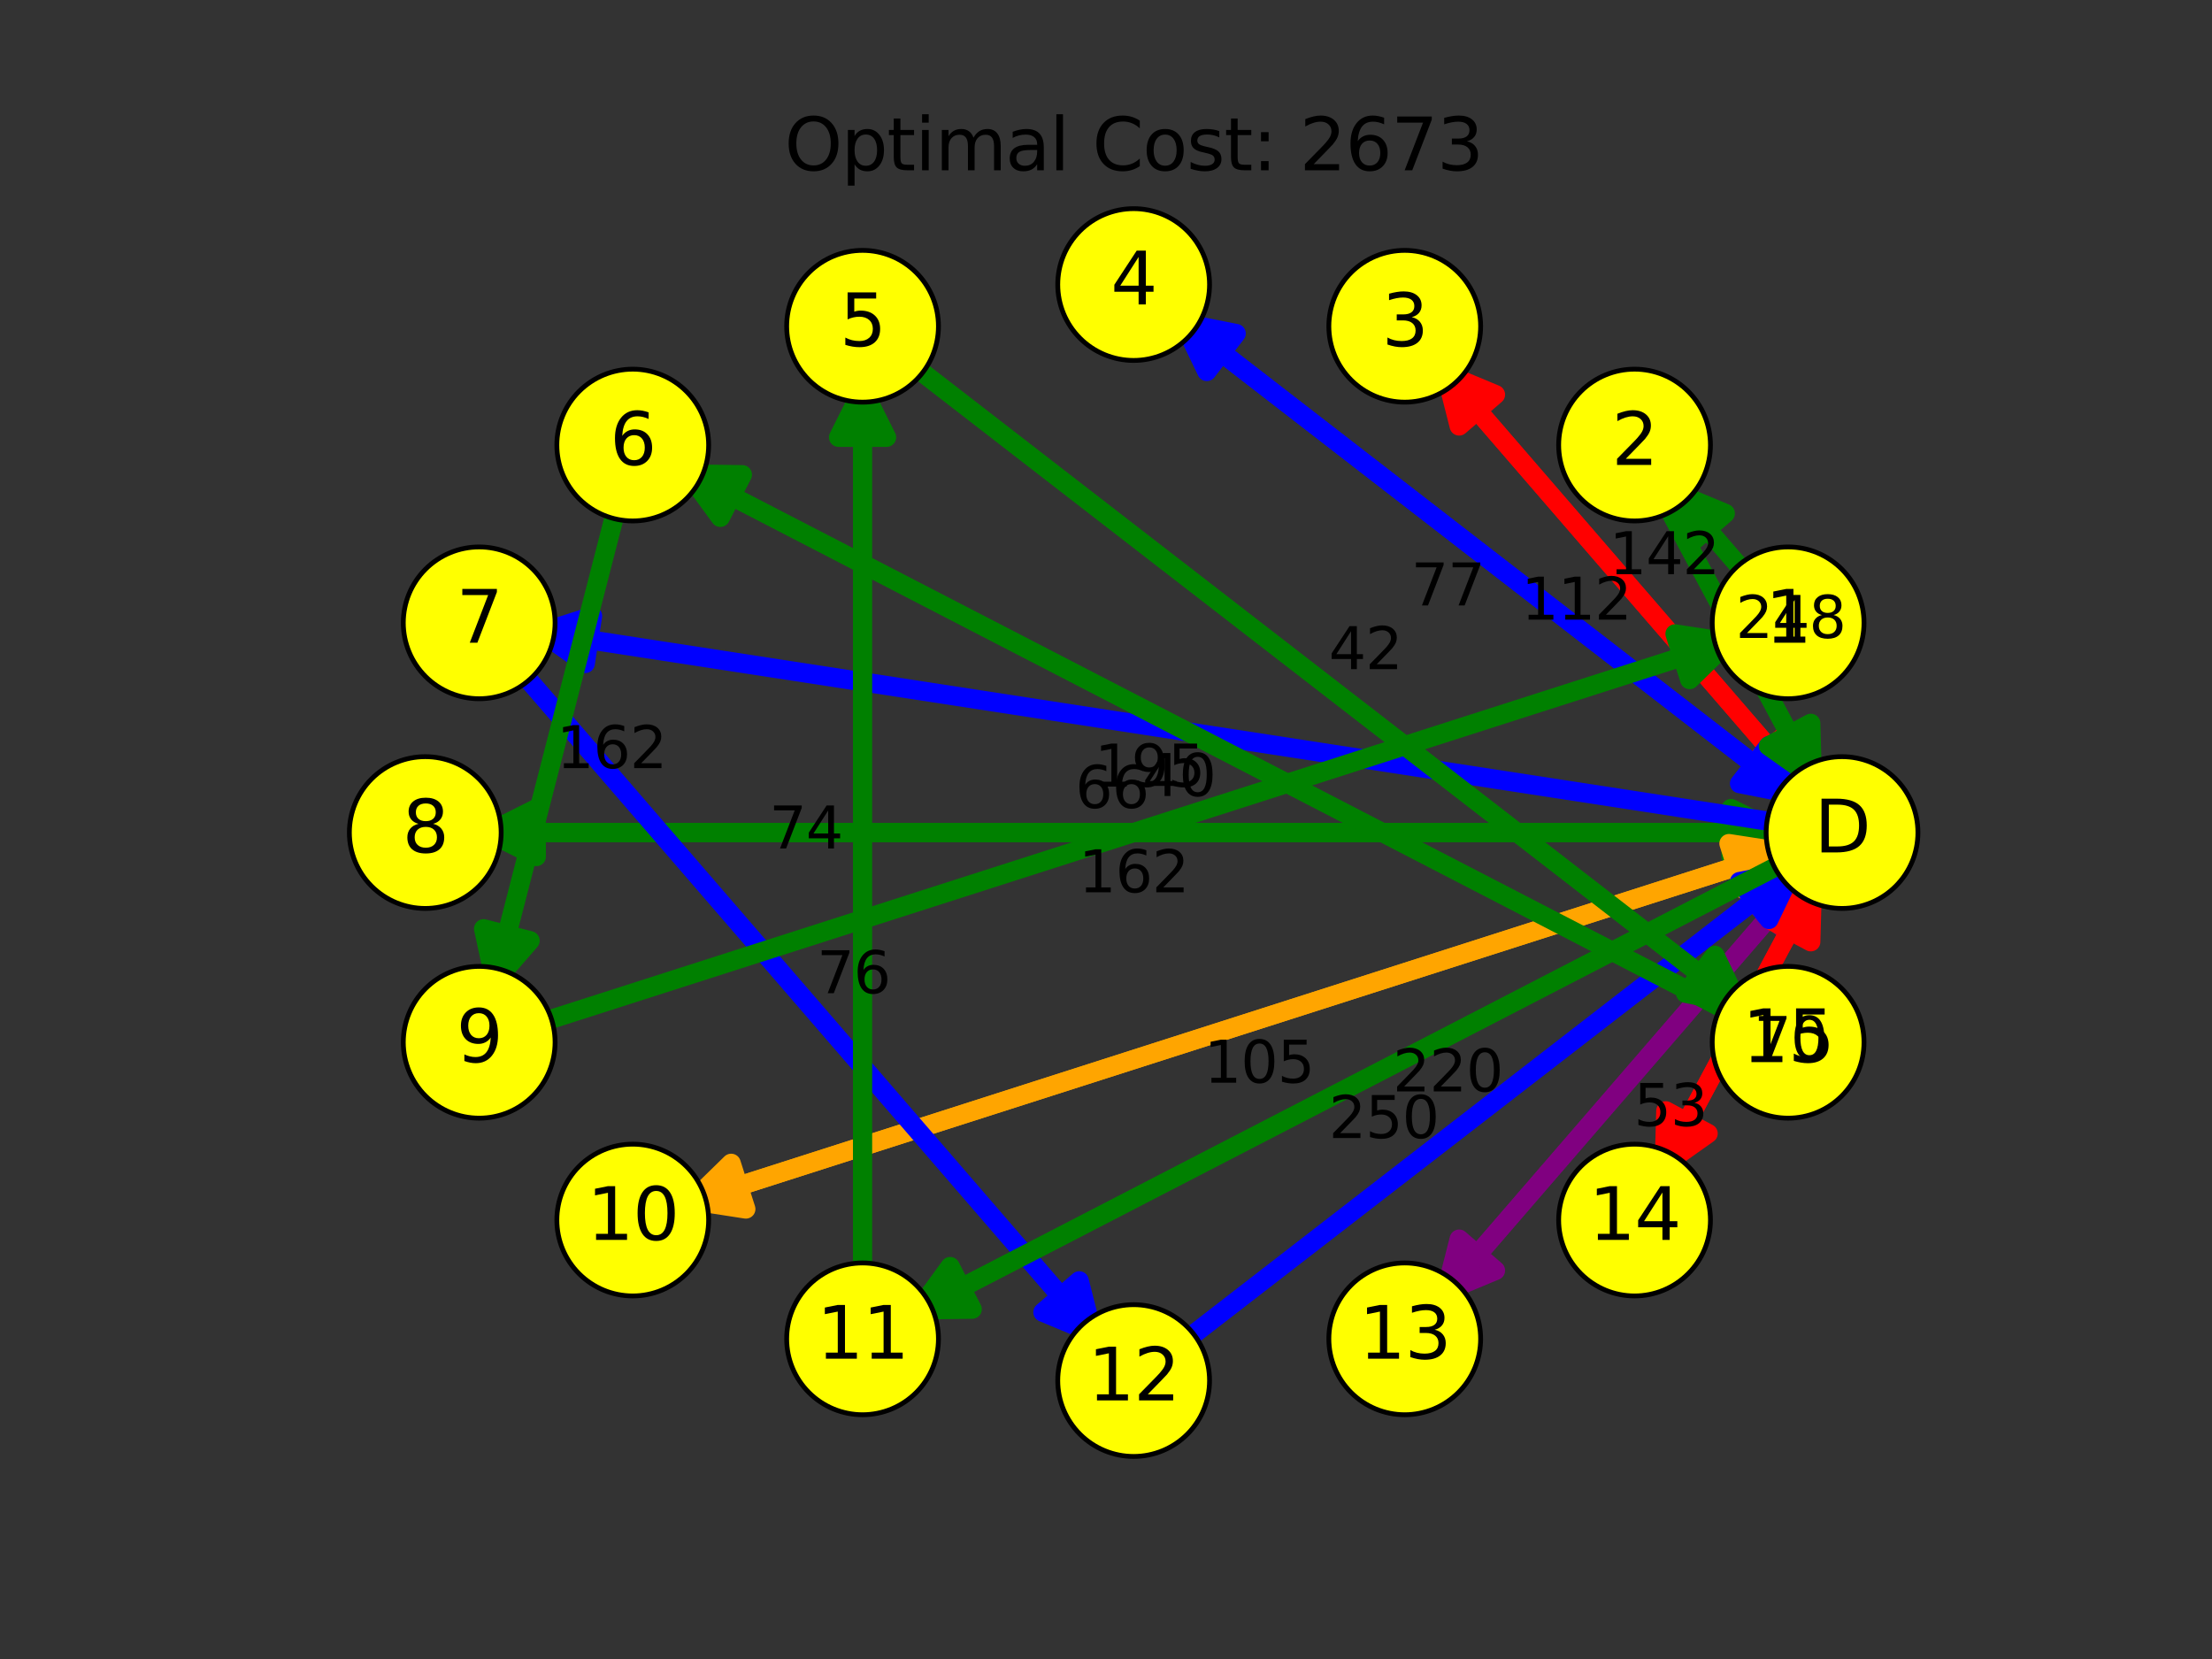 <?xml version="1.0" encoding="utf-8" standalone="no"?>
<!DOCTYPE svg PUBLIC "-//W3C//DTD SVG 1.1//EN"
  "http://www.w3.org/Graphics/SVG/1.1/DTD/svg11.dtd">
<svg xmlns:xlink="http://www.w3.org/1999/xlink" width="460.8pt" height="345.6pt" viewBox="0 0 460.8 345.6" xmlns="http://www.w3.org/2000/svg" version="1.1">
 <rect x="0" y="0" width="460.8" height="345.6" fill="#333333" stroke="none"/>
 <defs>
  <style type="text/css">*{stroke-linejoin: round; stroke-linecap: butt}</style>
 </defs>
 <g id="figure_1">
  <g id="patch_1">
   <path d="M 0 345.6 
L 460.8 345.6 
L 460.8 0 
L 0 0 
L 0 345.6 
z
" style="fill: none"/>
  </g>
  <g id="axes_1">
   <g id="patch_2">
    <path d="M 378.067 166.879 
Q 338.18 120.699 301.216 77.904 
" clip-path="url(#p11c5cd2809)" style="fill: none; stroke: #ff0000; stroke-width: 4; stroke-linecap: round"/>
    <path d="M 303.969 88.74 
L 301.216 77.904 
L 311.537 82.203 
z
" clip-path="url(#p11c5cd2809)" style="fill: #ff0000; stroke: #ff0000; stroke-width: 4; stroke-linecap: round"/>
   </g>
   <g id="patch_3">
    <path d="M 298.296 74.522 
Q 338.183 120.702 375.147 163.498 
" clip-path="url(#p11c5cd2809)" style="fill: none; stroke: #ff0000; stroke-width: 4; stroke-linecap: round"/>
    <path d="M 372.394 152.662 
L 375.147 163.498 
L 364.826 159.198 
z
" clip-path="url(#p11c5cd2809)" style="fill: #ff0000; stroke: #ff0000; stroke-width: 4; stroke-linecap: round"/>
   </g>
   <g id="patch_4">
    <path d="M 376.878 168.135 
Q 309.945 116.356 246.549 67.313 
" clip-path="url(#p11c5cd2809)" style="fill: none; stroke: #0000ff; stroke-width: 4; stroke-linecap: round"/>
    <path d="M 251.399 77.386 
L 246.549 67.313 
L 257.518 69.477 
z
" clip-path="url(#p11c5cd2809)" style="fill: #0000ff; stroke: #0000ff; stroke-width: 4; stroke-linecap: round"/>
   </g>
   <g id="patch_5">
    <path d="M 243.012 64.577 
Q 309.945 116.356 373.341 165.399 
" clip-path="url(#p11c5cd2809)" style="fill: none; stroke: #0000ff; stroke-width: 4; stroke-linecap: round"/>
    <path d="M 368.491 155.325 
L 373.341 165.399 
L 362.372 163.235 
z
" clip-path="url(#p11c5cd2809)" style="fill: #0000ff; stroke: #0000ff; stroke-width: 4; stroke-linecap: round"/>
   </g>
   <g id="patch_6">
    <path d="M 375.07 173.436 
Q 236.16 173.436 101.722 173.436 
" clip-path="url(#p11c5cd2809)" style="fill: none; stroke: #008000; stroke-width: 4; stroke-linecap: round"/>
    <path d="M 111.722 178.436 
L 101.722 173.436 
L 111.722 168.436 
z
" clip-path="url(#p11c5cd2809)" style="fill: #008000; stroke: #008000; stroke-width: 4; stroke-linecap: round"/>
   </g>
   <g id="patch_7">
    <path d="M 97.25 173.436 
Q 236.16 173.436 370.598 173.436 
" clip-path="url(#p11c5cd2809)" style="fill: none; stroke: #008000; stroke-width: 4; stroke-linecap: round"/>
    <path d="M 360.598 168.436 
L 370.598 173.436 
L 360.598 178.436 
z
" clip-path="url(#p11c5cd2809)" style="fill: #008000; stroke: #008000; stroke-width: 4; stroke-linecap: round"/>
   </g>
   <g id="patch_8">
    <path d="M 375.485 176.078 
Q 257.774 213.797 144.321 250.151 
" clip-path="url(#p11c5cd2809)" style="fill: none; stroke: #ffa500; stroke-width: 4; stroke-linecap: round"/>
    <path d="M 155.37 251.861 
L 144.321 250.151 
L 152.319 242.338 
z
" clip-path="url(#p11c5cd2809)" style="fill: #ffa500; stroke: #ffa500; stroke-width: 4; stroke-linecap: round"/>
   </g>
   <g id="patch_9">
    <path d="M 140.057 251.517 
Q 257.769 213.798 371.221 177.444 
" clip-path="url(#p11c5cd2809)" style="fill: none; stroke: #ffa500; stroke-width: 4; stroke-linecap: round"/>
    <path d="M 360.172 175.734 
L 371.221 177.444 
L 363.224 185.257 
z
" clip-path="url(#p11c5cd2809)" style="fill: #ffa500; stroke: #ffa500; stroke-width: 4; stroke-linecap: round"/>
   </g>
   <g id="patch_10">
    <path d="M 378.067 179.992 
Q 338.18 226.172 301.216 268.968 
" clip-path="url(#p11c5cd2809)" style="fill: none; stroke: #800080; stroke-width: 4; stroke-linecap: round"/>
    <path d="M 311.537 264.668 
L 301.216 268.968 
L 303.969 258.132 
z
" clip-path="url(#p11c5cd2809)" style="fill: #800080; stroke: #800080; stroke-width: 4; stroke-linecap: round"/>
   </g>
   <g id="patch_11">
    <path d="M 298.296 272.349 
Q 338.183 226.169 375.147 183.374 
" clip-path="url(#p11c5cd2809)" style="fill: none; stroke: #800080; stroke-width: 4; stroke-linecap: round"/>
    <path d="M 364.826 187.673 
L 375.147 183.374 
L 372.394 194.21 
z
" clip-path="url(#p11c5cd2809)" style="fill: #800080; stroke: #800080; stroke-width: 4; stroke-linecap: round"/>
   </g>
   <g id="patch_12">
    <path d="M 379.643 181.07 
Q 362.119 213.797 346.707 242.581 
" clip-path="url(#p11c5cd2809)" style="fill: none; stroke: #ff0000; stroke-width: 4; stroke-linecap: round"/>
    <path d="M 355.835 236.126 
L 346.707 242.581 
L 347.019 231.406 
z
" clip-path="url(#p11c5cd2809)" style="fill: #ff0000; stroke: #ff0000; stroke-width: 4; stroke-linecap: round"/>
   </g>
   <g id="patch_13">
    <path d="M 344.596 246.525 
Q 362.119 213.798 377.531 185.013 
" clip-path="url(#p11c5cd2809)" style="fill: none; stroke: #ff0000; stroke-width: 4; stroke-linecap: round"/>
    <path d="M 368.403 191.469 
L 377.531 185.013 
L 377.219 196.189 
z
" clip-path="url(#p11c5cd2809)" style="fill: #ff0000; stroke: #ff0000; stroke-width: 4; stroke-linecap: round"/>
   </g>
   <g id="patch_14">
    <path d="M 375.174 172.119 
Q 241.778 151.592 112.802 131.746 
" clip-path="url(#p11c5cd2809)" style="fill: none; stroke: #0000ff; stroke-width: 4; stroke-linecap: round"/>
    <path d="M 121.925 138.209 
L 112.802 131.746 
L 123.446 128.325 
z
" clip-path="url(#p11c5cd2809)" style="fill: #0000ff; stroke: #0000ff; stroke-width: 4; stroke-linecap: round"/>
   </g>
   <g id="patch_15">
    <path d="M 105.483 136.302 
Q 167.991 208.672 227.576 277.657 
" clip-path="url(#p11c5cd2809)" style="fill: none; stroke: #0000ff; stroke-width: 4; stroke-linecap: round"/>
    <path d="M 224.823 266.821 
L 227.576 277.657 
L 217.255 273.358 
z
" clip-path="url(#p11c5cd2809)" style="fill: #0000ff; stroke: #0000ff; stroke-width: 4; stroke-linecap: round"/>
   </g>
   <g id="patch_16">
    <path d="M 243.012 282.295 
Q 309.945 230.516 373.341 181.473 
" clip-path="url(#p11c5cd2809)" style="fill: none; stroke: #0000ff; stroke-width: 4; stroke-linecap: round"/>
    <path d="M 362.372 183.637 
L 373.341 181.473 
L 368.491 191.546 
z
" clip-path="url(#p11c5cd2809)" style="fill: #0000ff; stroke: #0000ff; stroke-width: 4; stroke-linecap: round"/>
   </g>
   <g id="patch_17">
    <path d="M 376.037 177.413 
Q 281.708 226.171 191.351 272.877 
" clip-path="url(#p11c5cd2809)" style="fill: none; stroke: #008000; stroke-width: 4; stroke-linecap: round"/>
    <path d="M 202.53 272.727 
L 191.351 272.877 
L 197.938 263.843 
z
" clip-path="url(#p11c5cd2809)" style="fill: #008000; stroke: #008000; stroke-width: 4; stroke-linecap: round"/>
   </g>
   <g id="patch_18">
    <path d="M 179.687 270.244 
Q 179.687 173.434 179.687 81.096 
" clip-path="url(#p11c5cd2809)" style="fill: none; stroke: #008000; stroke-width: 4; stroke-linecap: round"/>
    <path d="M 174.687 91.096 
L 179.687 81.096 
L 184.687 91.096 
z
" clip-path="url(#p11c5cd2809)" style="fill: #008000; stroke: #008000; stroke-width: 4; stroke-linecap: round"/>
   </g>
   <g id="patch_19">
    <path d="M 186.539 73.267 
Q 276.092 142.544 362.107 209.085 
" clip-path="url(#p11c5cd2809)" style="fill: none; stroke: #008000; stroke-width: 4; stroke-linecap: round"/>
    <path d="M 357.257 199.012 
L 362.107 209.085 
L 351.138 206.921 
z
" clip-path="url(#p11c5cd2809)" style="fill: #008000; stroke: #008000; stroke-width: 4; stroke-linecap: round"/>
   </g>
   <g id="patch_20">
    <path d="M 364.803 213.146 
Q 252.153 154.917 143.475 98.741 
" clip-path="url(#p11c5cd2809)" style="fill: none; stroke: #008000; stroke-width: 4; stroke-linecap: round"/>
    <path d="M 150.062 107.775 
L 143.475 98.741 
L 154.654 98.891 
z
" clip-path="url(#p11c5cd2809)" style="fill: #008000; stroke: #008000; stroke-width: 4; stroke-linecap: round"/>
   </g>
   <g id="patch_21">
    <path d="M 129.656 101.1 
Q 115.818 154.917 103.093 204.404 
" clip-path="url(#p11c5cd2809)" style="fill: none; stroke: #008000; stroke-width: 4; stroke-linecap: round"/>
    <path d="M 110.426 195.964 
L 103.093 204.404 
L 100.741 193.474 
z
" clip-path="url(#p11c5cd2809)" style="fill: #008000; stroke: #008000; stroke-width: 4; stroke-linecap: round"/>
   </g>
   <g id="patch_22">
    <path d="M 108.073 214.479 
Q 236.16 173.436 359.987 133.757 
" clip-path="url(#p11c5cd2809)" style="fill: none; stroke: #008000; stroke-width: 4; stroke-linecap: round"/>
    <path d="M 348.938 132.047 
L 359.987 133.757 
L 351.99 141.57 
z
" clip-path="url(#p11c5cd2809)" style="fill: #008000; stroke: #008000; stroke-width: 4; stroke-linecap: round"/>
   </g>
   <g id="patch_23">
    <path d="M 366.837 123.196 
Q 356.502 111.23 349.091 102.65 
" clip-path="url(#p11c5cd2809)" style="fill: none; stroke: #008000; stroke-width: 4; stroke-linecap: round"/>
    <path d="M 351.844 113.486 
L 349.091 102.65 
L 359.412 106.949 
z
" clip-path="url(#p11c5cd2809)" style="fill: #008000; stroke: #008000; stroke-width: 4; stroke-linecap: round"/>
   </g>
   <g id="patch_24">
    <path d="M 344.596 100.347 
Q 362.119 133.074 377.531 161.858 
" clip-path="url(#p11c5cd2809)" style="fill: none; stroke: #008000; stroke-width: 4; stroke-linecap: round"/>
    <path d="M 377.219 150.682 
L 377.531 161.858 
L 368.403 155.403 
z
" clip-path="url(#p11c5cd2809)" style="fill: #008000; stroke: #008000; stroke-width: 4; stroke-linecap: round"/>
   </g>
   <g id="PathCollection_1">
    <defs>
     <path id="m559563d343" d="M 0 15.811 
C 4.193 15.811 8.215 14.145 11.18 11.18 
C 14.145 8.215 15.811 4.193 15.811 0 
C 15.811 -4.193 14.145 -8.215 11.18 -11.18 
C 8.215 -14.145 4.193 -15.811 0 -15.811 
C -4.193 -15.811 -8.215 -14.145 -11.18 -11.18 
C -14.145 -8.215 -15.811 -4.193 -15.811 0 
C -15.811 4.193 -14.145 8.215 -11.18 11.18 
C -8.215 14.145 -4.193 15.811 0 15.811 
z
" style="stroke: #000000"/>
    </defs>
    <g clip-path="url(#p11c5cd2809)">
     <use xlink:href="#m559563d343" x="383.73" y="173.436" style="fill: #ffff00; stroke: #000000"/>
     <use xlink:href="#m559563d343" x="372.497" y="129.749" style="fill: #ffff00; stroke: #000000"/>
     <use xlink:href="#m559563d343" x="340.508" y="92.713" style="fill: #ffff00; stroke: #000000"/>
     <use xlink:href="#m559563d343" x="292.633" y="67.966" style="fill: #ffff00; stroke: #000000"/>
     <use xlink:href="#m559563d343" x="236.16" y="59.276" style="fill: #ffff00; stroke: #000000"/>
     <use xlink:href="#m559563d343" x="179.687" y="67.966" style="fill: #ffff00; stroke: #000000"/>
     <use xlink:href="#m559563d343" x="131.812" y="92.713" style="fill: #ffff00; stroke: #000000"/>
     <use xlink:href="#m559563d343" x="99.823" y="129.749" style="fill: #ffff00; stroke: #000000"/>
     <use xlink:href="#m559563d343" x="88.59" y="173.436" style="fill: #ffff00; stroke: #000000"/>
     <use xlink:href="#m559563d343" x="99.823" y="217.123" style="fill: #ffff00; stroke: #000000"/>
     <use xlink:href="#m559563d343" x="131.812" y="254.159" style="fill: #ffff00; stroke: #000000"/>
     <use xlink:href="#m559563d343" x="179.687" y="278.906" style="fill: #ffff00; stroke: #000000"/>
     <use xlink:href="#m559563d343" x="236.16" y="287.596" style="fill: #ffff00; stroke: #000000"/>
     <use xlink:href="#m559563d343" x="292.633" y="278.906" style="fill: #ffff00; stroke: #000000"/>
     <use xlink:href="#m559563d343" x="340.508" y="254.159" style="fill: #ffff00; stroke: #000000"/>
     <use xlink:href="#m559563d343" x="372.497" y="217.123" style="fill: #ffff00; stroke: #000000"/>
    </g>
   </g>
   <g id="text_1">
    <g clip-path="url(#p11c5cd2809)">
     <!-- D -->
     <g transform="translate(377.955 177.575) scale(0.15 -0.15)">
      <defs>
       <path id="DejaVuSans-44" d="M 1259 4147 
L 1259 519 
L 2022 519 
Q 2988 519 3436 956 
Q 3884 1394 3884 2338 
Q 3884 3275 3436 3711 
Q 2988 4147 2022 4147 
L 1259 4147 
z
M 628 4666 
L 1925 4666 
Q 3281 4666 3915 4102 
Q 4550 3538 4550 2338 
Q 4550 1131 3912 565 
Q 3275 0 1925 0 
L 628 0 
L 628 4666 
z
" transform="scale(0.016)"/>
      </defs>
      <use xlink:href="#DejaVuSans-44"/>
     </g>
    </g>
   </g>
   <g id="text_2">
    <g clip-path="url(#p11c5cd2809)">
     <!-- 1 -->
     <g transform="translate(367.725 133.888) scale(0.15 -0.15)">
      <defs>
       <path id="DejaVuSans-31" d="M 794 531 
L 1825 531 
L 1825 4091 
L 703 3866 
L 703 4441 
L 1819 4666 
L 2450 4666 
L 2450 531 
L 3481 531 
L 3481 0 
L 794 0 
L 794 531 
z
" transform="scale(0.016)"/>
      </defs>
      <use xlink:href="#DejaVuSans-31"/>
     </g>
    </g>
   </g>
   <g id="text_3">
    <g clip-path="url(#p11c5cd2809)">
     <!-- 2 -->
     <g transform="translate(335.736 96.852) scale(0.15 -0.15)">
      <defs>
       <path id="DejaVuSans-32" d="M 1228 531 
L 3431 531 
L 3431 0 
L 469 0 
L 469 531 
Q 828 903 1448 1529 
Q 2069 2156 2228 2338 
Q 2531 2678 2651 2914 
Q 2772 3150 2772 3378 
Q 2772 3750 2511 3984 
Q 2250 4219 1831 4219 
Q 1534 4219 1204 4116 
Q 875 4013 500 3803 
L 500 4441 
Q 881 4594 1212 4672 
Q 1544 4750 1819 4750 
Q 2544 4750 2975 4387 
Q 3406 4025 3406 3419 
Q 3406 3131 3298 2873 
Q 3191 2616 2906 2266 
Q 2828 2175 2409 1742 
Q 1991 1309 1228 531 
z
" transform="scale(0.016)"/>
      </defs>
      <use xlink:href="#DejaVuSans-32"/>
     </g>
    </g>
   </g>
   <g id="text_4">
    <g clip-path="url(#p11c5cd2809)">
     <!-- 3 -->
     <g transform="translate(287.861 72.105) scale(0.15 -0.15)">
      <defs>
       <path id="DejaVuSans-33" d="M 2597 2516 
Q 3050 2419 3304 2112 
Q 3559 1806 3559 1356 
Q 3559 666 3084 287 
Q 2609 -91 1734 -91 
Q 1441 -91 1130 -33 
Q 819 25 488 141 
L 488 750 
Q 750 597 1062 519 
Q 1375 441 1716 441 
Q 2309 441 2620 675 
Q 2931 909 2931 1356 
Q 2931 1769 2642 2001 
Q 2353 2234 1838 2234 
L 1294 2234 
L 1294 2753 
L 1863 2753 
Q 2328 2753 2575 2939 
Q 2822 3125 2822 3475 
Q 2822 3834 2567 4026 
Q 2313 4219 1838 4219 
Q 1578 4219 1281 4162 
Q 984 4106 628 3988 
L 628 4550 
Q 988 4650 1302 4700 
Q 1616 4750 1894 4750 
Q 2613 4750 3031 4423 
Q 3450 4097 3450 3541 
Q 3450 3153 3228 2886 
Q 3006 2619 2597 2516 
z
" transform="scale(0.016)"/>
      </defs>
      <use xlink:href="#DejaVuSans-33"/>
     </g>
    </g>
   </g>
   <g id="text_5">
    <g clip-path="url(#p11c5cd2809)">
     <!-- 4 -->
     <g transform="translate(231.388 63.415) scale(0.15 -0.15)">
      <defs>
       <path id="DejaVuSans-34" d="M 2419 4116 
L 825 1625 
L 2419 1625 
L 2419 4116 
z
M 2253 4666 
L 3047 4666 
L 3047 1625 
L 3713 1625 
L 3713 1100 
L 3047 1100 
L 3047 0 
L 2419 0 
L 2419 1100 
L 313 1100 
L 313 1709 
L 2253 4666 
z
" transform="scale(0.016)"/>
      </defs>
      <use xlink:href="#DejaVuSans-34"/>
     </g>
    </g>
   </g>
   <g id="text_6">
    <g clip-path="url(#p11c5cd2809)">
     <!-- 5 -->
     <g transform="translate(174.915 72.105) scale(0.15 -0.15)">
      <defs>
       <path id="DejaVuSans-35" d="M 691 4666 
L 3169 4666 
L 3169 4134 
L 1269 4134 
L 1269 2991 
Q 1406 3038 1543 3061 
Q 1681 3084 1819 3084 
Q 2600 3084 3056 2656 
Q 3513 2228 3513 1497 
Q 3513 744 3044 326 
Q 2575 -91 1722 -91 
Q 1428 -91 1123 -41 
Q 819 9 494 109 
L 494 744 
Q 775 591 1075 516 
Q 1375 441 1709 441 
Q 2250 441 2565 725 
Q 2881 1009 2881 1497 
Q 2881 1984 2565 2268 
Q 2250 2553 1709 2553 
Q 1456 2553 1204 2497 
Q 953 2441 691 2322 
L 691 4666 
z
" transform="scale(0.016)"/>
      </defs>
      <use xlink:href="#DejaVuSans-35"/>
     </g>
    </g>
   </g>
   <g id="text_7">
    <g clip-path="url(#p11c5cd2809)">
     <!-- 6 -->
     <g transform="translate(127.04 96.852) scale(0.15 -0.15)">
      <defs>
       <path id="DejaVuSans-36" d="M 2113 2584 
Q 1688 2584 1439 2293 
Q 1191 2003 1191 1497 
Q 1191 994 1439 701 
Q 1688 409 2113 409 
Q 2538 409 2786 701 
Q 3034 994 3034 1497 
Q 3034 2003 2786 2293 
Q 2538 2584 2113 2584 
z
M 3366 4563 
L 3366 3988 
Q 3128 4100 2886 4159 
Q 2644 4219 2406 4219 
Q 1781 4219 1451 3797 
Q 1122 3375 1075 2522 
Q 1259 2794 1537 2939 
Q 1816 3084 2150 3084 
Q 2853 3084 3261 2657 
Q 3669 2231 3669 1497 
Q 3669 778 3244 343 
Q 2819 -91 2113 -91 
Q 1303 -91 875 529 
Q 447 1150 447 2328 
Q 447 3434 972 4092 
Q 1497 4750 2381 4750 
Q 2619 4750 2861 4703 
Q 3103 4656 3366 4563 
z
" transform="scale(0.016)"/>
      </defs>
      <use xlink:href="#DejaVuSans-36"/>
     </g>
    </g>
   </g>
   <g id="text_8">
    <g clip-path="url(#p11c5cd2809)">
     <!-- 7 -->
     <g transform="translate(95.051 133.888) scale(0.15 -0.15)">
      <defs>
       <path id="DejaVuSans-37" d="M 525 4666 
L 3525 4666 
L 3525 4397 
L 1831 0 
L 1172 0 
L 2766 4134 
L 525 4134 
L 525 4666 
z
" transform="scale(0.016)"/>
      </defs>
      <use xlink:href="#DejaVuSans-37"/>
     </g>
    </g>
   </g>
   <g id="text_9">
    <g clip-path="url(#p11c5cd2809)">
     <!-- 8 -->
     <g transform="translate(83.818 177.575) scale(0.15 -0.15)">
      <defs>
       <path id="DejaVuSans-38" d="M 2034 2216 
Q 1584 2216 1326 1975 
Q 1069 1734 1069 1313 
Q 1069 891 1326 650 
Q 1584 409 2034 409 
Q 2484 409 2743 651 
Q 3003 894 3003 1313 
Q 3003 1734 2745 1975 
Q 2488 2216 2034 2216 
z
M 1403 2484 
Q 997 2584 770 2862 
Q 544 3141 544 3541 
Q 544 4100 942 4425 
Q 1341 4750 2034 4750 
Q 2731 4750 3128 4425 
Q 3525 4100 3525 3541 
Q 3525 3141 3298 2862 
Q 3072 2584 2669 2484 
Q 3125 2378 3379 2068 
Q 3634 1759 3634 1313 
Q 3634 634 3220 271 
Q 2806 -91 2034 -91 
Q 1263 -91 848 271 
Q 434 634 434 1313 
Q 434 1759 690 2068 
Q 947 2378 1403 2484 
z
M 1172 3481 
Q 1172 3119 1398 2916 
Q 1625 2713 2034 2713 
Q 2441 2713 2670 2916 
Q 2900 3119 2900 3481 
Q 2900 3844 2670 4047 
Q 2441 4250 2034 4250 
Q 1625 4250 1398 4047 
Q 1172 3844 1172 3481 
z
" transform="scale(0.016)"/>
      </defs>
      <use xlink:href="#DejaVuSans-38"/>
     </g>
    </g>
   </g>
   <g id="text_10">
    <g clip-path="url(#p11c5cd2809)">
     <!-- 9 -->
     <g transform="translate(95.051 221.262) scale(0.15 -0.15)">
      <defs>
       <path id="DejaVuSans-39" d="M 703 97 
L 703 672 
Q 941 559 1184 500 
Q 1428 441 1663 441 
Q 2288 441 2617 861 
Q 2947 1281 2994 2138 
Q 2813 1869 2534 1725 
Q 2256 1581 1919 1581 
Q 1219 1581 811 2004 
Q 403 2428 403 3163 
Q 403 3881 828 4315 
Q 1253 4750 1959 4750 
Q 2769 4750 3195 4129 
Q 3622 3509 3622 2328 
Q 3622 1225 3098 567 
Q 2575 -91 1691 -91 
Q 1453 -91 1209 -44 
Q 966 3 703 97 
z
M 1959 2075 
Q 2384 2075 2632 2365 
Q 2881 2656 2881 3163 
Q 2881 3666 2632 3958 
Q 2384 4250 1959 4250 
Q 1534 4250 1286 3958 
Q 1038 3666 1038 3163 
Q 1038 2656 1286 2365 
Q 1534 2075 1959 2075 
z
" transform="scale(0.016)"/>
      </defs>
      <use xlink:href="#DejaVuSans-39"/>
     </g>
    </g>
   </g>
   <g id="text_11">
    <g clip-path="url(#p11c5cd2809)">
     <!-- 10 -->
     <g transform="translate(122.268 258.298) scale(0.15 -0.15)">
      <defs>
       <path id="DejaVuSans-30" d="M 2034 4250 
Q 1547 4250 1301 3770 
Q 1056 3291 1056 2328 
Q 1056 1369 1301 889 
Q 1547 409 2034 409 
Q 2525 409 2770 889 
Q 3016 1369 3016 2328 
Q 3016 3291 2770 3770 
Q 2525 4250 2034 4250 
z
M 2034 4750 
Q 2819 4750 3233 4129 
Q 3647 3509 3647 2328 
Q 3647 1150 3233 529 
Q 2819 -91 2034 -91 
Q 1250 -91 836 529 
Q 422 1150 422 2328 
Q 422 3509 836 4129 
Q 1250 4750 2034 4750 
z
" transform="scale(0.016)"/>
      </defs>
      <use xlink:href="#DejaVuSans-31"/>
      <use xlink:href="#DejaVuSans-30" x="63.623"/>
     </g>
    </g>
   </g>
   <g id="text_12">
    <g clip-path="url(#p11c5cd2809)">
     <!-- 11 -->
     <g transform="translate(170.144 283.045) scale(0.15 -0.15)">
      <use xlink:href="#DejaVuSans-31"/>
      <use xlink:href="#DejaVuSans-31" x="63.623"/>
     </g>
    </g>
   </g>
   <g id="text_13">
    <g clip-path="url(#p11c5cd2809)">
     <!-- 12 -->
     <g transform="translate(226.616 291.735) scale(0.15 -0.15)">
      <use xlink:href="#DejaVuSans-31"/>
      <use xlink:href="#DejaVuSans-32" x="63.623"/>
     </g>
    </g>
   </g>
   <g id="text_14">
    <g clip-path="url(#p11c5cd2809)">
     <!-- 13 -->
     <g transform="translate(283.089 283.045) scale(0.15 -0.15)">
      <use xlink:href="#DejaVuSans-31"/>
      <use xlink:href="#DejaVuSans-33" x="63.623"/>
     </g>
    </g>
   </g>
   <g id="text_15">
    <g clip-path="url(#p11c5cd2809)">
     <!-- 14 -->
     <g transform="translate(330.964 258.298) scale(0.15 -0.15)">
      <use xlink:href="#DejaVuSans-31"/>
      <use xlink:href="#DejaVuSans-34" x="63.623"/>
     </g>
    </g>
   </g>
   <g id="text_16">
    <g clip-path="url(#p11c5cd2809)">
     <!-- 15 -->
     <g transform="translate(362.953 221.262) scale(0.15 -0.15)">
      <use xlink:href="#DejaVuSans-31"/>
      <use xlink:href="#DejaVuSans-35" x="63.623"/>
     </g>
    </g>
   </g>
   <g id="text_17">
    <!-- 112 -->
    <g transform="translate(316.913 129.086) scale(0.12 -0.12)">
     <use xlink:href="#DejaVuSans-31"/>
     <use xlink:href="#DejaVuSans-31" x="63.623"/>
     <use xlink:href="#DejaVuSans-32" x="127.246"/>
    </g>
   </g>
   <g id="text_18">
    <!-- 77 -->
    <g transform="translate(293.962 126.125) scale(0.12 -0.12)">
     <use xlink:href="#DejaVuSans-37"/>
     <use xlink:href="#DejaVuSans-37" x="63.623"/>
    </g>
   </g>
   <g id="text_19">
    <!-- 162 -->
    <g transform="translate(224.708 185.88) scale(0.12 -0.12)">
     <use xlink:href="#DejaVuSans-31"/>
     <use xlink:href="#DejaVuSans-36" x="63.623"/>
     <use xlink:href="#DejaVuSans-32" x="127.246"/>
    </g>
   </g>
   <g id="text_20">
    <!-- 105 -->
    <g transform="translate(250.836 225.546) scale(0.12 -0.12)">
     <use xlink:href="#DejaVuSans-31"/>
     <use xlink:href="#DejaVuSans-30" x="63.623"/>
     <use xlink:href="#DejaVuSans-35" x="127.246"/>
    </g>
   </g>
   <g id="text_21">
    <!-- 53 -->
    <g transform="translate(340.362 234.556) scale(0.12 -0.12)">
     <use xlink:href="#DejaVuSans-35"/>
     <use xlink:href="#DejaVuSans-33" x="63.623"/>
    </g>
   </g>
   <g id="text_22">
    <!-- 70 -->
    <g transform="translate(365.391 220.604) scale(0.12 -0.12)">
     <use xlink:href="#DejaVuSans-37"/>
     <use xlink:href="#DejaVuSans-30" x="63.623"/>
    </g>
   </g>
   <g id="text_23">
    <!-- 195 -->
    <g transform="translate(228.021 163.861) scale(0.12 -0.12)">
     <use xlink:href="#DejaVuSans-31"/>
     <use xlink:href="#DejaVuSans-39" x="63.623"/>
     <use xlink:href="#DejaVuSans-35" x="127.246"/>
    </g>
   </g>
   <g id="text_24">
    <!-- 76 -->
    <g transform="translate(170.172 206.91) scale(0.12 -0.12)">
     <use xlink:href="#DejaVuSans-37"/>
     <use xlink:href="#DejaVuSans-36" x="63.623"/>
    </g>
   </g>
   <g id="text_25">
    <!-- 220 -->
    <g transform="translate(290.145 227.369) scale(0.12 -0.12)">
     <use xlink:href="#DejaVuSans-32"/>
     <use xlink:href="#DejaVuSans-32" x="63.623"/>
     <use xlink:href="#DejaVuSans-30" x="127.246"/>
    </g>
   </g>
   <g id="text_26">
    <!-- 250 -->
    <g transform="translate(276.815 237.076) scale(0.12 -0.12)">
     <use xlink:href="#DejaVuSans-32"/>
     <use xlink:href="#DejaVuSans-35" x="63.623"/>
     <use xlink:href="#DejaVuSans-30" x="127.246"/>
    </g>
   </g>
   <g id="text_27">
    <!-- 74 -->
    <g transform="translate(160.247 176.747) scale(0.12 -0.12)">
     <use xlink:href="#DejaVuSans-37"/>
     <use xlink:href="#DejaVuSans-34" x="63.623"/>
    </g>
   </g>
   <g id="text_28">
    <!-- 42 -->
    <g transform="translate(276.805 139.398) scale(0.12 -0.12)">
     <use xlink:href="#DejaVuSans-34"/>
     <use xlink:href="#DejaVuSans-32" x="63.623"/>
    </g>
   </g>
   <g id="text_29">
    <!-- 40 -->
    <g transform="translate(237.961 165.823) scale(0.12 -0.12)">
     <use xlink:href="#DejaVuSans-34"/>
     <use xlink:href="#DejaVuSans-30" x="63.623"/>
    </g>
   </g>
   <g id="text_30">
    <!-- 162 -->
    <g transform="translate(115.944 160.011) scale(0.12 -0.12)">
     <use xlink:href="#DejaVuSans-31"/>
     <use xlink:href="#DejaVuSans-36" x="63.623"/>
     <use xlink:href="#DejaVuSans-32" x="127.246"/>
    </g>
   </g>
   <g id="text_31">
    <!-- 66 -->
    <g transform="translate(224.007 168.309) scale(0.12 -0.12)">
     <use xlink:href="#DejaVuSans-36"/>
     <use xlink:href="#DejaVuSans-36" x="63.623"/>
    </g>
   </g>
   <g id="text_32">
    <!-- 142 -->
    <g transform="translate(335.234 119.616) scale(0.12 -0.12)">
     <use xlink:href="#DejaVuSans-31"/>
     <use xlink:href="#DejaVuSans-34" x="63.623"/>
     <use xlink:href="#DejaVuSans-32" x="127.246"/>
    </g>
   </g>
   <g id="text_33">
    <!-- 248 -->
    <g transform="translate(361.574 132.891) scale(0.12 -0.12)">
     <use xlink:href="#DejaVuSans-32"/>
     <use xlink:href="#DejaVuSans-34" x="63.623"/>
     <use xlink:href="#DejaVuSans-38" x="127.246"/>
    </g>
   </g>
   <g id="text_34">
    <!-- Optimal Cost: 2673 -->
    <g transform="translate(163.431 35.472) scale(0.15 -0.15)">
     <defs>
      <path id="DejaVuSans-4f" d="M 2522 4238 
Q 1834 4238 1429 3725 
Q 1025 3213 1025 2328 
Q 1025 1447 1429 934 
Q 1834 422 2522 422 
Q 3209 422 3611 934 
Q 4013 1447 4013 2328 
Q 4013 3213 3611 3725 
Q 3209 4238 2522 4238 
z
M 2522 4750 
Q 3503 4750 4090 4092 
Q 4678 3434 4678 2328 
Q 4678 1225 4090 567 
Q 3503 -91 2522 -91 
Q 1538 -91 948 565 
Q 359 1222 359 2328 
Q 359 3434 948 4092 
Q 1538 4750 2522 4750 
z
" transform="scale(0.016)"/>
      <path id="DejaVuSans-70" d="M 1159 525 
L 1159 -1331 
L 581 -1331 
L 581 3500 
L 1159 3500 
L 1159 2969 
Q 1341 3281 1617 3432 
Q 1894 3584 2278 3584 
Q 2916 3584 3314 3078 
Q 3713 2572 3713 1747 
Q 3713 922 3314 415 
Q 2916 -91 2278 -91 
Q 1894 -91 1617 61 
Q 1341 213 1159 525 
z
M 3116 1747 
Q 3116 2381 2855 2742 
Q 2594 3103 2138 3103 
Q 1681 3103 1420 2742 
Q 1159 2381 1159 1747 
Q 1159 1113 1420 752 
Q 1681 391 2138 391 
Q 2594 391 2855 752 
Q 3116 1113 3116 1747 
z
" transform="scale(0.016)"/>
      <path id="DejaVuSans-74" d="M 1172 4494 
L 1172 3500 
L 2356 3500 
L 2356 3053 
L 1172 3053 
L 1172 1153 
Q 1172 725 1289 603 
Q 1406 481 1766 481 
L 2356 481 
L 2356 0 
L 1766 0 
Q 1100 0 847 248 
Q 594 497 594 1153 
L 594 3053 
L 172 3053 
L 172 3500 
L 594 3500 
L 594 4494 
L 1172 4494 
z
" transform="scale(0.016)"/>
      <path id="DejaVuSans-69" d="M 603 3500 
L 1178 3500 
L 1178 0 
L 603 0 
L 603 3500 
z
M 603 4863 
L 1178 4863 
L 1178 4134 
L 603 4134 
L 603 4863 
z
" transform="scale(0.016)"/>
      <path id="DejaVuSans-6d" d="M 3328 2828 
Q 3544 3216 3844 3400 
Q 4144 3584 4550 3584 
Q 5097 3584 5394 3201 
Q 5691 2819 5691 2113 
L 5691 0 
L 5113 0 
L 5113 2094 
Q 5113 2597 4934 2840 
Q 4756 3084 4391 3084 
Q 3944 3084 3684 2787 
Q 3425 2491 3425 1978 
L 3425 0 
L 2847 0 
L 2847 2094 
Q 2847 2600 2669 2842 
Q 2491 3084 2119 3084 
Q 1678 3084 1418 2786 
Q 1159 2488 1159 1978 
L 1159 0 
L 581 0 
L 581 3500 
L 1159 3500 
L 1159 2956 
Q 1356 3278 1631 3431 
Q 1906 3584 2284 3584 
Q 2666 3584 2933 3390 
Q 3200 3197 3328 2828 
z
" transform="scale(0.016)"/>
      <path id="DejaVuSans-61" d="M 2194 1759 
Q 1497 1759 1228 1600 
Q 959 1441 959 1056 
Q 959 750 1161 570 
Q 1363 391 1709 391 
Q 2188 391 2477 730 
Q 2766 1069 2766 1631 
L 2766 1759 
L 2194 1759 
z
M 3341 1997 
L 3341 0 
L 2766 0 
L 2766 531 
Q 2569 213 2275 61 
Q 1981 -91 1556 -91 
Q 1019 -91 701 211 
Q 384 513 384 1019 
Q 384 1609 779 1909 
Q 1175 2209 1959 2209 
L 2766 2209 
L 2766 2266 
Q 2766 2663 2505 2880 
Q 2244 3097 1772 3097 
Q 1472 3097 1187 3025 
Q 903 2953 641 2809 
L 641 3341 
Q 956 3463 1253 3523 
Q 1550 3584 1831 3584 
Q 2591 3584 2966 3190 
Q 3341 2797 3341 1997 
z
" transform="scale(0.016)"/>
      <path id="DejaVuSans-6c" d="M 603 4863 
L 1178 4863 
L 1178 0 
L 603 0 
L 603 4863 
z
" transform="scale(0.016)"/>
      <path id="DejaVuSans-20" transform="scale(0.016)"/>
      <path id="DejaVuSans-43" d="M 4122 4306 
L 4122 3641 
Q 3803 3938 3442 4084 
Q 3081 4231 2675 4231 
Q 1875 4231 1450 3742 
Q 1025 3253 1025 2328 
Q 1025 1406 1450 917 
Q 1875 428 2675 428 
Q 3081 428 3442 575 
Q 3803 722 4122 1019 
L 4122 359 
Q 3791 134 3420 21 
Q 3050 -91 2638 -91 
Q 1578 -91 968 557 
Q 359 1206 359 2328 
Q 359 3453 968 4101 
Q 1578 4750 2638 4750 
Q 3056 4750 3426 4639 
Q 3797 4528 4122 4306 
z
" transform="scale(0.016)"/>
      <path id="DejaVuSans-6f" d="M 1959 3097 
Q 1497 3097 1228 2736 
Q 959 2375 959 1747 
Q 959 1119 1226 758 
Q 1494 397 1959 397 
Q 2419 397 2687 759 
Q 2956 1122 2956 1747 
Q 2956 2369 2687 2733 
Q 2419 3097 1959 3097 
z
M 1959 3584 
Q 2709 3584 3137 3096 
Q 3566 2609 3566 1747 
Q 3566 888 3137 398 
Q 2709 -91 1959 -91 
Q 1206 -91 779 398 
Q 353 888 353 1747 
Q 353 2609 779 3096 
Q 1206 3584 1959 3584 
z
" transform="scale(0.016)"/>
      <path id="DejaVuSans-73" d="M 2834 3397 
L 2834 2853 
Q 2591 2978 2328 3040 
Q 2066 3103 1784 3103 
Q 1356 3103 1142 2972 
Q 928 2841 928 2578 
Q 928 2378 1081 2264 
Q 1234 2150 1697 2047 
L 1894 2003 
Q 2506 1872 2764 1633 
Q 3022 1394 3022 966 
Q 3022 478 2636 193 
Q 2250 -91 1575 -91 
Q 1294 -91 989 -36 
Q 684 19 347 128 
L 347 722 
Q 666 556 975 473 
Q 1284 391 1588 391 
Q 1994 391 2212 530 
Q 2431 669 2431 922 
Q 2431 1156 2273 1281 
Q 2116 1406 1581 1522 
L 1381 1569 
Q 847 1681 609 1914 
Q 372 2147 372 2553 
Q 372 3047 722 3315 
Q 1072 3584 1716 3584 
Q 2034 3584 2315 3537 
Q 2597 3491 2834 3397 
z
" transform="scale(0.016)"/>
      <path id="DejaVuSans-3a" d="M 750 794 
L 1409 794 
L 1409 0 
L 750 0 
L 750 794 
z
M 750 3309 
L 1409 3309 
L 1409 2516 
L 750 2516 
L 750 3309 
z
" transform="scale(0.016)"/>
     </defs>
     <use xlink:href="#DejaVuSans-4f"/>
     <use xlink:href="#DejaVuSans-70" x="78.711"/>
     <use xlink:href="#DejaVuSans-74" x="142.188"/>
     <use xlink:href="#DejaVuSans-69" x="181.396"/>
     <use xlink:href="#DejaVuSans-6d" x="209.18"/>
     <use xlink:href="#DejaVuSans-61" x="306.592"/>
     <use xlink:href="#DejaVuSans-6c" x="367.871"/>
     <use xlink:href="#DejaVuSans-20" x="395.654"/>
     <use xlink:href="#DejaVuSans-43" x="427.441"/>
     <use xlink:href="#DejaVuSans-6f" x="497.266"/>
     <use xlink:href="#DejaVuSans-73" x="558.447"/>
     <use xlink:href="#DejaVuSans-74" x="610.547"/>
     <use xlink:href="#DejaVuSans-3a" x="649.756"/>
     <use xlink:href="#DejaVuSans-20" x="683.447"/>
     <use xlink:href="#DejaVuSans-32" x="715.234"/>
     <use xlink:href="#DejaVuSans-36" x="778.857"/>
     <use xlink:href="#DejaVuSans-37" x="842.48"/>
     <use xlink:href="#DejaVuSans-33" x="906.104"/>
    </g>
   </g>
  </g>
 </g>
 <defs>
  <clipPath id="p11c5cd2809">
   <rect x="57.6" y="41.472" width="357.12" height="266.112"/>
  </clipPath>
 </defs>
</svg>

